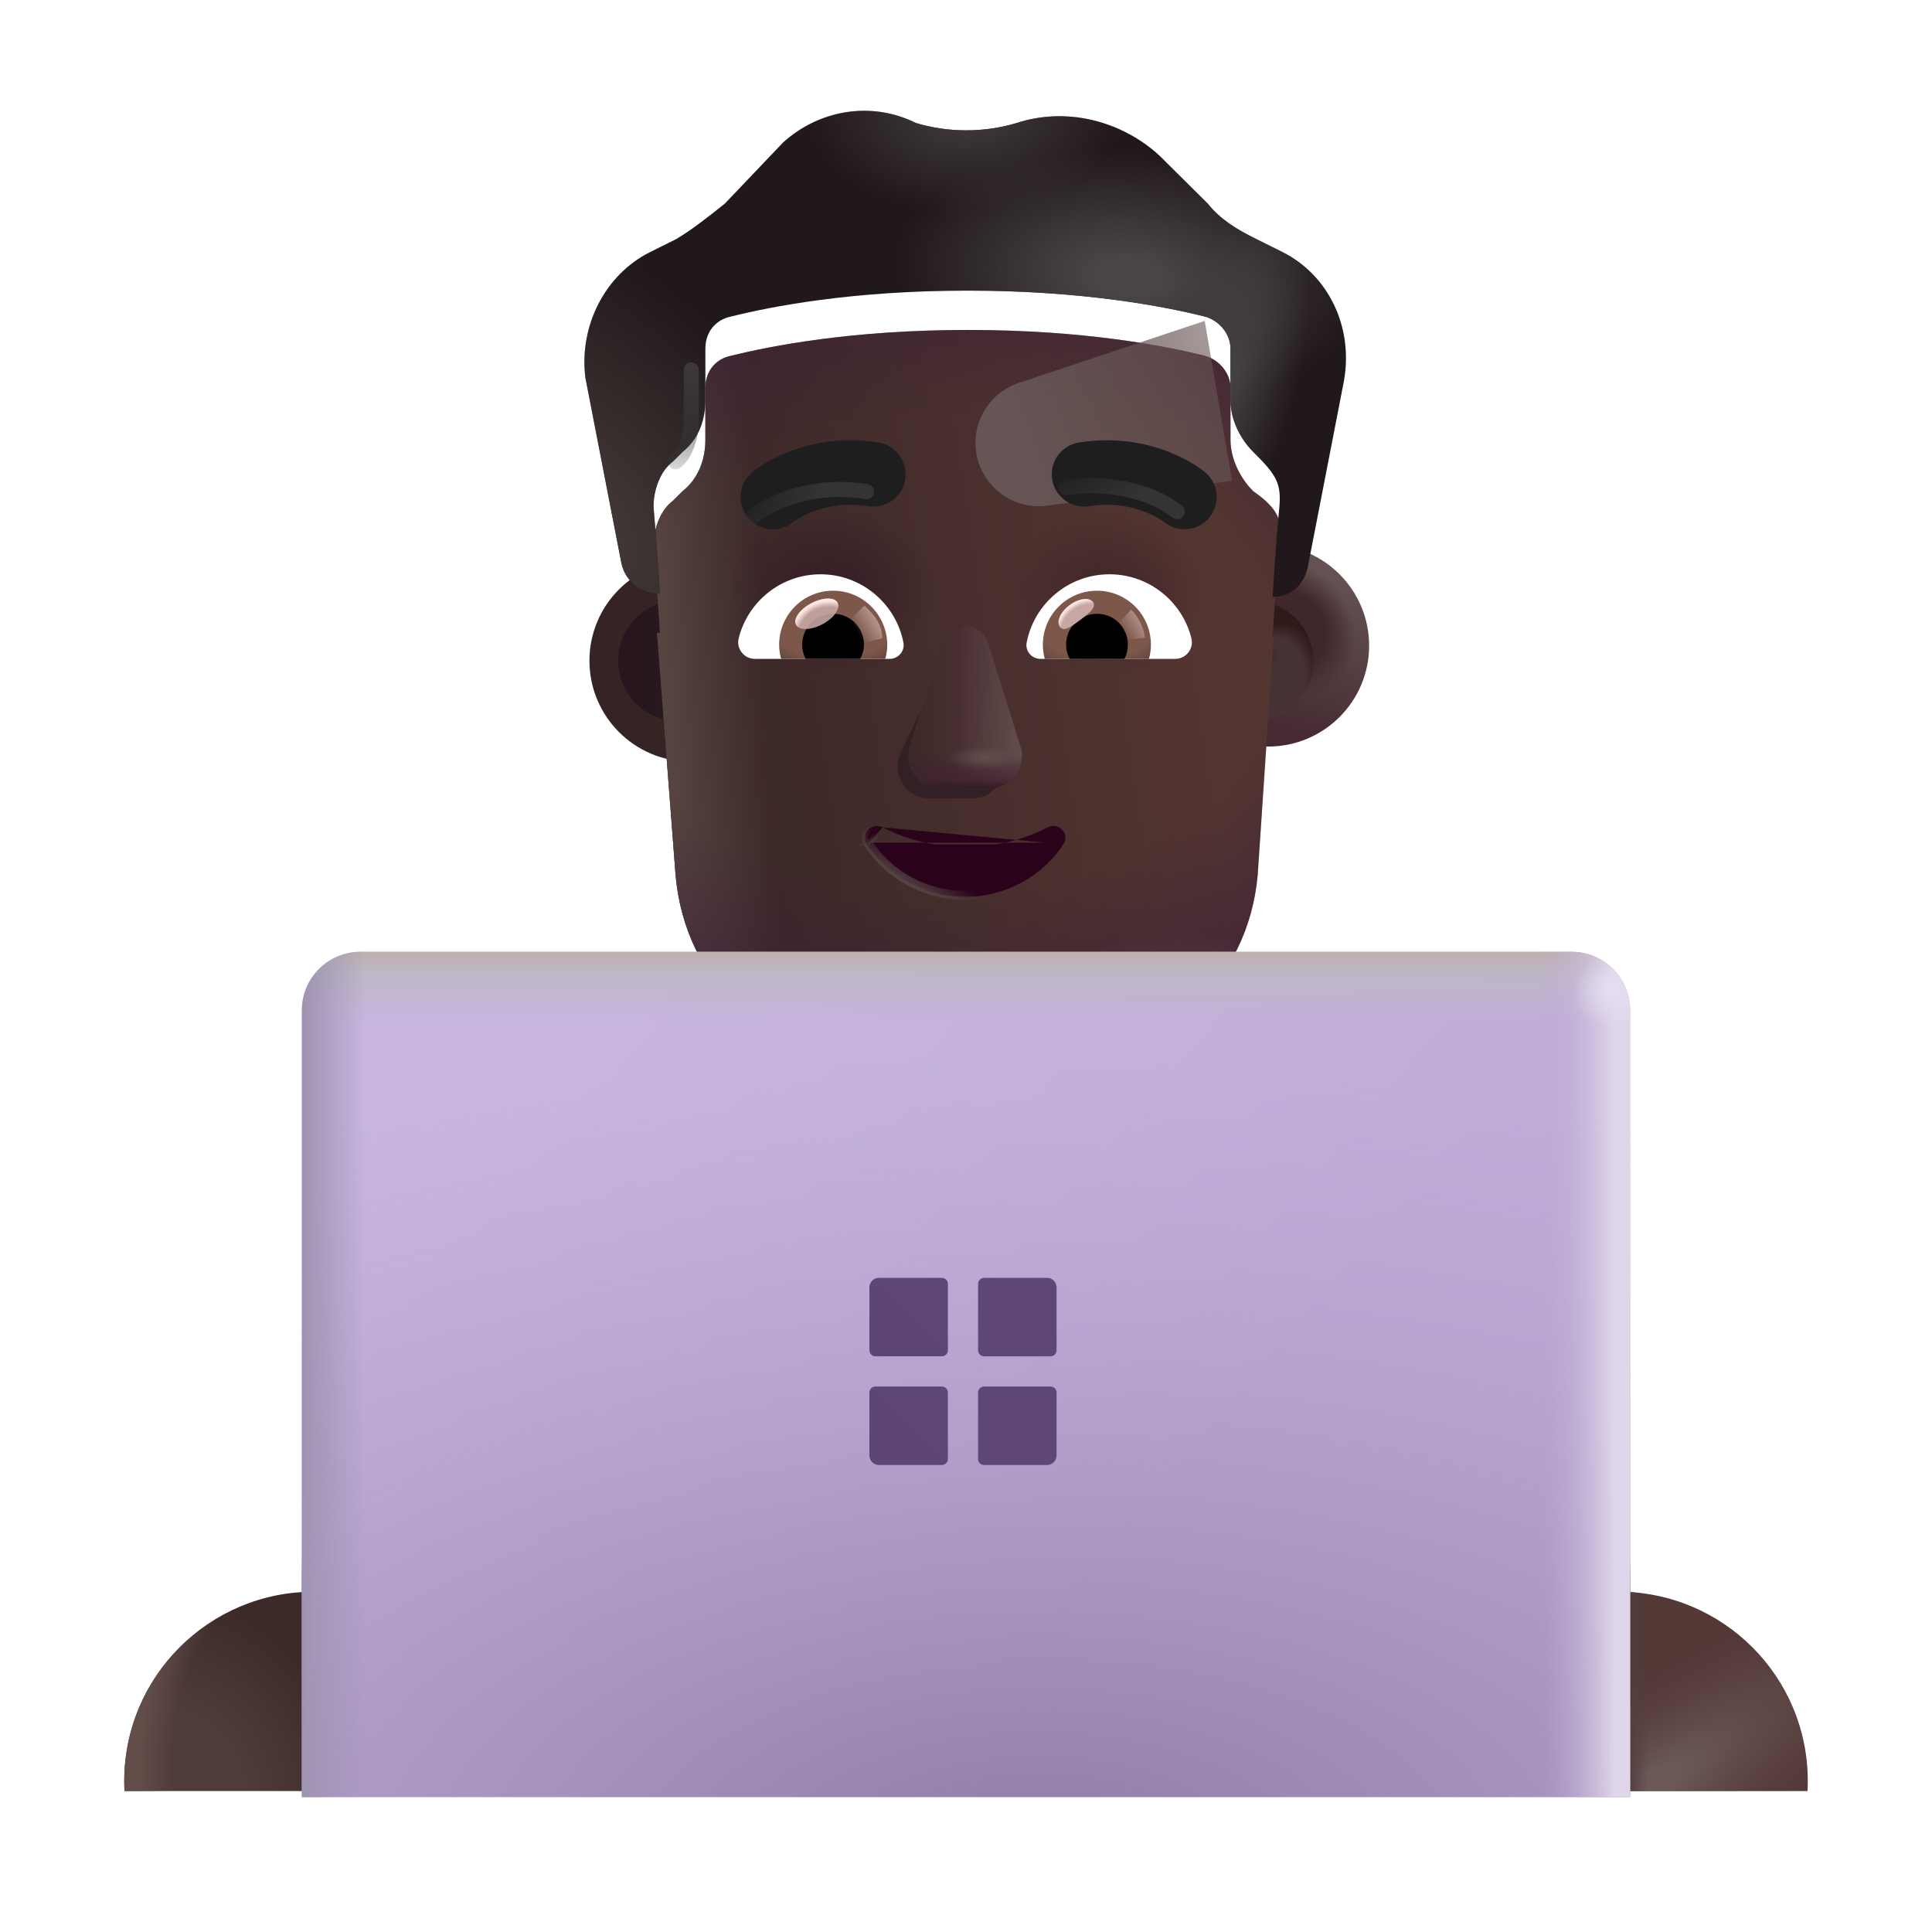 <svg width="32" height="32" viewBox="0 0 32 32" fill="none" xmlns="http://www.w3.org/2000/svg">
<path d="M8.329 29.665C8.332 29.611 8.333 29.557 8.333 29.502C8.333 27.769 6.928 26.364 5.195 26.364C3.462 26.364 2.058 27.769 2.058 29.502C2.058 29.557 2.059 29.611 2.062 29.665H8.329Z" fill="url(#paint0_radial_4002_2241)"/>
<path d="M8.329 29.665C8.332 29.611 8.333 29.557 8.333 29.502C8.333 27.769 6.928 26.364 5.195 26.364C3.462 26.364 2.058 27.769 2.058 29.502C2.058 29.557 2.059 29.611 2.062 29.665H8.329Z" fill="url(#paint1_radial_4002_2241)"/>
<path d="M29.938 29.665C29.941 29.611 29.942 29.557 29.942 29.502C29.942 27.769 28.538 26.364 26.805 26.364C25.072 26.364 23.667 27.769 23.667 29.502C23.667 29.557 23.669 29.611 23.671 29.665H29.938Z" fill="#533836"/>
<path d="M29.938 29.665C29.941 29.611 29.942 29.557 29.942 29.502C29.942 27.769 28.538 26.364 26.805 26.364C25.072 26.364 23.667 27.769 23.667 29.502C23.667 29.557 23.669 29.611 23.671 29.665H29.938Z" fill="url(#paint2_radial_4002_2241)"/>
<path d="M29.938 29.665C29.941 29.611 29.942 29.557 29.942 29.502C29.942 27.769 28.538 26.364 26.805 26.364C25.072 26.364 23.667 27.769 23.667 29.502C23.667 29.557 23.669 29.611 23.671 29.665H29.938Z" fill="url(#paint3_linear_4002_2241)"/>
<path d="M16 15.165C9.93 15.165 5 20.085 5 26.165V29.665H27V26.165C27 20.085 22.07 15.165 16 15.165Z" fill="url(#paint4_linear_4002_2241)"/>
<path d="M8.98 17.665C6.54 19.695 5 22.755 5.01 26.165L5.03 29.665L9.03 29.645L8.98 17.665Z" fill="url(#paint5_linear_4002_2241)"/>
<path d="M23 17.675V29.655H27V26.155C27 22.745 25.44 19.695 23 17.675Z" fill="url(#paint6_linear_4002_2241)"/>
<g filter="url(#filter0_i_4002_2241)">
<circle cx="11.234" cy="10.944" r="1.671" fill="url(#paint7_radial_4002_2241)"/>
</g>
<g filter="url(#filter1_f_4002_2241)">
<circle cx="11.234" cy="10.944" r="0.996" fill="url(#paint8_linear_4002_2241)"/>
</g>
<g filter="url(#filter2_i_4002_2241)">
<circle cx="20.756" cy="10.944" r="1.671" fill="url(#paint9_linear_4002_2241)"/>
<circle cx="20.756" cy="10.944" r="1.671" fill="url(#paint10_radial_4002_2241)"/>
</g>
<g filter="url(#filter3_f_4002_2241)">
<circle cx="20.757" cy="10.944" r="0.996" fill="#463133"/>
<circle cx="20.757" cy="10.944" r="0.996" fill="url(#paint11_radial_4002_2241)"/>
<circle cx="20.757" cy="10.944" r="0.996" fill="url(#paint12_radial_4002_2241)"/>
</g>
<g filter="url(#filter4_i_4002_2241)">
<path d="M10.882 10.331C10.898 10.332 10.915 10.333 10.931 10.333C10.931 10.333 10.877 9.479 10.824 8.891C10.824 8.624 10.931 8.304 11.146 8.144L11.307 7.984C11.575 7.77 11.683 7.45 11.683 7.13V6.276C11.683 6.009 11.844 5.795 12.112 5.742C12.757 5.582 14.099 5.315 16.032 5.315C17.965 5.315 19.307 5.582 19.951 5.742C20.166 5.795 20.381 6.009 20.381 6.276V7.13C20.381 7.45 20.542 7.77 20.756 7.984C21.259 8.336 21.228 8.53 21.186 8.945C21.132 9.479 21.079 10.386 21.079 10.386C21.085 10.386 21.091 10.386 21.097 10.386L20.831 14.348C20.67 16.119 19.277 17.354 17.617 17.354H14.404C12.69 17.354 11.351 16.119 11.19 14.348L10.882 10.331Z" fill="url(#paint13_linear_4002_2241)"/>
<path d="M10.882 10.331C10.898 10.332 10.915 10.333 10.931 10.333C10.931 10.333 10.877 9.479 10.824 8.891C10.824 8.624 10.931 8.304 11.146 8.144L11.307 7.984C11.575 7.77 11.683 7.45 11.683 7.13V6.276C11.683 6.009 11.844 5.795 12.112 5.742C12.757 5.582 14.099 5.315 16.032 5.315C17.965 5.315 19.307 5.582 19.951 5.742C20.166 5.795 20.381 6.009 20.381 6.276V7.13C20.381 7.45 20.542 7.77 20.756 7.984C21.259 8.336 21.228 8.53 21.186 8.945C21.132 9.479 21.079 10.386 21.079 10.386C21.085 10.386 21.091 10.386 21.097 10.386L20.831 14.348C20.67 16.119 19.277 17.354 17.617 17.354H14.404C12.69 17.354 11.351 16.119 11.19 14.348L10.882 10.331Z" fill="url(#paint14_linear_4002_2241)"/>
<path d="M10.882 10.331C10.898 10.332 10.915 10.333 10.931 10.333C10.931 10.333 10.877 9.479 10.824 8.891C10.824 8.624 10.931 8.304 11.146 8.144L11.307 7.984C11.575 7.77 11.683 7.45 11.683 7.13V6.276C11.683 6.009 11.844 5.795 12.112 5.742C12.757 5.582 14.099 5.315 16.032 5.315C17.965 5.315 19.307 5.582 19.951 5.742C20.166 5.795 20.381 6.009 20.381 6.276V7.13C20.381 7.45 20.542 7.77 20.756 7.984C21.259 8.336 21.228 8.53 21.186 8.945C21.132 9.479 21.079 10.386 21.079 10.386C21.085 10.386 21.091 10.386 21.097 10.386L20.831 14.348C20.67 16.119 19.277 17.354 17.617 17.354H14.404C12.69 17.354 11.351 16.119 11.19 14.348L10.882 10.331Z" fill="url(#paint15_radial_4002_2241)"/>
<path d="M10.882 10.331C10.898 10.332 10.915 10.333 10.931 10.333C10.931 10.333 10.877 9.479 10.824 8.891C10.824 8.624 10.931 8.304 11.146 8.144L11.307 7.984C11.575 7.77 11.683 7.45 11.683 7.13V6.276C11.683 6.009 11.844 5.795 12.112 5.742C12.757 5.582 14.099 5.315 16.032 5.315C17.965 5.315 19.307 5.582 19.951 5.742C20.166 5.795 20.381 6.009 20.381 6.276V7.13C20.381 7.45 20.542 7.77 20.756 7.984C21.259 8.336 21.228 8.53 21.186 8.945C21.132 9.479 21.079 10.386 21.079 10.386C21.085 10.386 21.091 10.386 21.097 10.386L20.831 14.348C20.67 16.119 19.277 17.354 17.617 17.354H14.404C12.69 17.354 11.351 16.119 11.19 14.348L10.882 10.331Z" fill="url(#paint16_radial_4002_2241)"/>
<path d="M10.882 10.331C10.898 10.332 10.915 10.333 10.931 10.333C10.931 10.333 10.877 9.479 10.824 8.891C10.824 8.624 10.931 8.304 11.146 8.144L11.307 7.984C11.575 7.77 11.683 7.45 11.683 7.13V6.276C11.683 6.009 11.844 5.795 12.112 5.742C12.757 5.582 14.099 5.315 16.032 5.315C17.965 5.315 19.307 5.582 19.951 5.742C20.166 5.795 20.381 6.009 20.381 6.276V7.13C20.381 7.45 20.542 7.77 20.756 7.984C21.259 8.336 21.228 8.53 21.186 8.945C21.132 9.479 21.079 10.386 21.079 10.386C21.085 10.386 21.091 10.386 21.097 10.386L20.831 14.348C20.67 16.119 19.277 17.354 17.617 17.354H14.404C12.69 17.354 11.351 16.119 11.19 14.348L10.882 10.331Z" fill="url(#paint17_radial_4002_2241)"/>
<path d="M10.882 10.331C10.898 10.332 10.915 10.333 10.931 10.333C10.931 10.333 10.877 9.479 10.824 8.891C10.824 8.624 10.931 8.304 11.146 8.144L11.307 7.984C11.575 7.77 11.683 7.45 11.683 7.13V6.276C11.683 6.009 11.844 5.795 12.112 5.742C12.757 5.582 14.099 5.315 16.032 5.315C17.965 5.315 19.307 5.582 19.951 5.742C20.166 5.795 20.381 6.009 20.381 6.276V7.13C20.381 7.45 20.542 7.77 20.756 7.984C21.259 8.336 21.228 8.53 21.186 8.945C21.132 9.479 21.079 10.386 21.079 10.386C21.085 10.386 21.091 10.386 21.097 10.386L20.831 14.348C20.67 16.119 19.277 17.354 17.617 17.354H14.404C12.69 17.354 11.351 16.119 11.19 14.348L10.882 10.331Z" fill="url(#paint18_radial_4002_2241)"/>
</g>
<g filter="url(#filter5_f_4002_2241)">
<path d="M19.954 5.315L16.874 6.342C16.349 6.516 16.051 7.069 16.192 7.603C16.326 8.114 16.82 8.445 17.344 8.375L20.407 7.965L19.954 5.315Z" fill="url(#paint19_linear_4002_2241)"/>
</g>
<g filter="url(#filter6_i_4002_2241)">
<path d="M20.81 4.46L21.24 4.674C21.991 5.048 22.421 5.902 22.26 6.809L21.669 9.852C21.616 10.166 21.409 10.378 21.097 10.386C21.091 10.386 21.085 10.386 21.078 10.386C21.078 10.386 21.132 9.478 21.186 8.945C21.23 8.511 21.154 8.379 20.756 7.984C20.542 7.77 20.381 7.45 20.381 7.13V6.275C20.381 6.008 20.166 5.795 19.951 5.742C19.307 5.581 17.965 5.314 16.032 5.314C14.099 5.314 12.757 5.581 12.112 5.742C11.844 5.795 11.683 6.008 11.683 6.275V7.13C11.683 7.45 11.575 7.77 11.307 7.984L11.146 8.144C10.931 8.304 10.824 8.624 10.824 8.891C10.877 9.478 10.931 10.333 10.931 10.333C10.915 10.333 10.898 10.332 10.882 10.331C10.582 10.31 10.338 10.103 10.287 9.799L9.696 6.756C9.589 5.902 10.018 5.048 10.77 4.674L11.2 4.46C11.468 4.3 11.736 4.087 12.005 3.873L12.971 2.859C13.562 2.325 14.421 2.165 15.173 2.538C15.71 2.699 16.3 2.699 16.837 2.538C17.642 2.272 18.555 2.485 19.199 3.072L20.005 3.873C20.22 4.14 20.488 4.3 20.81 4.46Z" fill="#21181B"/>
<path d="M20.81 4.46L21.24 4.674C21.991 5.048 22.421 5.902 22.26 6.809L21.669 9.852C21.616 10.166 21.409 10.378 21.097 10.386C21.091 10.386 21.085 10.386 21.078 10.386C21.078 10.386 21.132 9.478 21.186 8.945C21.23 8.511 21.154 8.379 20.756 7.984C20.542 7.77 20.381 7.45 20.381 7.13V6.275C20.381 6.008 20.166 5.795 19.951 5.742C19.307 5.581 17.965 5.314 16.032 5.314C14.099 5.314 12.757 5.581 12.112 5.742C11.844 5.795 11.683 6.008 11.683 6.275V7.13C11.683 7.45 11.575 7.77 11.307 7.984L11.146 8.144C10.931 8.304 10.824 8.624 10.824 8.891C10.877 9.478 10.931 10.333 10.931 10.333C10.915 10.333 10.898 10.332 10.882 10.331C10.582 10.31 10.338 10.103 10.287 9.799L9.696 6.756C9.589 5.902 10.018 5.048 10.77 4.674L11.2 4.46C11.468 4.3 11.736 4.087 12.005 3.873L12.971 2.859C13.562 2.325 14.421 2.165 15.173 2.538C15.71 2.699 16.3 2.699 16.837 2.538C17.642 2.272 18.555 2.485 19.199 3.072L20.005 3.873C20.22 4.14 20.488 4.3 20.81 4.46Z" fill="url(#paint20_radial_4002_2241)"/>
<path d="M20.81 4.46L21.24 4.674C21.991 5.048 22.421 5.902 22.26 6.809L21.669 9.852C21.616 10.166 21.409 10.378 21.097 10.386C21.091 10.386 21.085 10.386 21.078 10.386C21.078 10.386 21.132 9.478 21.186 8.945C21.23 8.511 21.154 8.379 20.756 7.984C20.542 7.77 20.381 7.45 20.381 7.13V6.275C20.381 6.008 20.166 5.795 19.951 5.742C19.307 5.581 17.965 5.314 16.032 5.314C14.099 5.314 12.757 5.581 12.112 5.742C11.844 5.795 11.683 6.008 11.683 6.275V7.13C11.683 7.45 11.575 7.77 11.307 7.984L11.146 8.144C10.931 8.304 10.824 8.624 10.824 8.891C10.877 9.478 10.931 10.333 10.931 10.333C10.915 10.333 10.898 10.332 10.882 10.331C10.582 10.31 10.338 10.103 10.287 9.799L9.696 6.756C9.589 5.902 10.018 5.048 10.77 4.674L11.2 4.46C11.468 4.3 11.736 4.087 12.005 3.873L12.971 2.859C13.562 2.325 14.421 2.165 15.173 2.538C15.71 2.699 16.3 2.699 16.837 2.538C17.642 2.272 18.555 2.485 19.199 3.072L20.005 3.873C20.22 4.14 20.488 4.3 20.81 4.46Z" fill="url(#paint21_radial_4002_2241)"/>
<path d="M20.81 4.46L21.24 4.674C21.991 5.048 22.421 5.902 22.26 6.809L21.669 9.852C21.616 10.166 21.409 10.378 21.097 10.386C21.091 10.386 21.085 10.386 21.078 10.386C21.078 10.386 21.132 9.478 21.186 8.945C21.23 8.511 21.154 8.379 20.756 7.984C20.542 7.77 20.381 7.45 20.381 7.13V6.275C20.381 6.008 20.166 5.795 19.951 5.742C19.307 5.581 17.965 5.314 16.032 5.314C14.099 5.314 12.757 5.581 12.112 5.742C11.844 5.795 11.683 6.008 11.683 6.275V7.13C11.683 7.45 11.575 7.77 11.307 7.984L11.146 8.144C10.931 8.304 10.824 8.624 10.824 8.891C10.877 9.478 10.931 10.333 10.931 10.333C10.915 10.333 10.898 10.332 10.882 10.331C10.582 10.31 10.338 10.103 10.287 9.799L9.696 6.756C9.589 5.902 10.018 5.048 10.77 4.674L11.2 4.46C11.468 4.3 11.736 4.087 12.005 3.873L12.971 2.859C13.562 2.325 14.421 2.165 15.173 2.538C15.71 2.699 16.3 2.699 16.837 2.538C17.642 2.272 18.555 2.485 19.199 3.072L20.005 3.873C20.22 4.14 20.488 4.3 20.81 4.46Z" fill="url(#paint22_radial_4002_2241)"/>
<path d="M20.81 4.46L21.24 4.674C21.991 5.048 22.421 5.902 22.26 6.809L21.669 9.852C21.616 10.166 21.409 10.378 21.097 10.386C21.091 10.386 21.085 10.386 21.078 10.386C21.078 10.386 21.132 9.478 21.186 8.945C21.23 8.511 21.154 8.379 20.756 7.984C20.542 7.77 20.381 7.45 20.381 7.13V6.275C20.381 6.008 20.166 5.795 19.951 5.742C19.307 5.581 17.965 5.314 16.032 5.314C14.099 5.314 12.757 5.581 12.112 5.742C11.844 5.795 11.683 6.008 11.683 6.275V7.13C11.683 7.45 11.575 7.77 11.307 7.984L11.146 8.144C10.931 8.304 10.824 8.624 10.824 8.891C10.877 9.478 10.931 10.333 10.931 10.333C10.915 10.333 10.898 10.332 10.882 10.331C10.582 10.31 10.338 10.103 10.287 9.799L9.696 6.756C9.589 5.902 10.018 5.048 10.77 4.674L11.2 4.46C11.468 4.3 11.736 4.087 12.005 3.873L12.971 2.859C13.562 2.325 14.421 2.165 15.173 2.538C15.71 2.699 16.3 2.699 16.837 2.538C17.642 2.272 18.555 2.485 19.199 3.072L20.005 3.873C20.22 4.14 20.488 4.3 20.81 4.46Z" fill="url(#paint23_radial_4002_2241)"/>
</g>
<g filter="url(#filter7_f_4002_2241)">
<path d="M15.711 10.822L14.89 12.523C14.788 12.873 15.032 13.223 15.379 13.223H16.116C16.462 13.223 16.707 12.868 16.605 12.523L16.106 10.822C15.999 10.445 15.823 10.445 15.711 10.822Z" fill="#332024"/>
</g>
<g filter="url(#filter8_f_4002_2241)">
<path d="M15.604 10.659L15.072 12.36C14.964 12.71 15.224 13.06 15.593 13.06H16.38C16.749 13.06 17.01 12.704 16.901 12.36L16.369 10.659C16.255 10.282 15.723 10.282 15.604 10.659Z" fill="#4B3034"/>
<path d="M15.604 10.659L15.072 12.36C14.964 12.71 15.224 13.06 15.593 13.06H16.38C16.749 13.06 17.01 12.704 16.901 12.36L16.369 10.659C16.255 10.282 15.723 10.282 15.604 10.659Z" fill="url(#paint24_linear_4002_2241)"/>
<path d="M15.604 10.659L15.072 12.36C14.964 12.71 15.224 13.06 15.593 13.06H16.38C16.749 13.06 17.01 12.704 16.901 12.36L16.369 10.659C16.255 10.282 15.723 10.282 15.604 10.659Z" fill="url(#paint25_linear_4002_2241)"/>
<path d="M15.604 10.659L15.072 12.36C14.964 12.71 15.224 13.06 15.593 13.06H16.38C16.749 13.06 17.01 12.704 16.901 12.36L16.369 10.659C16.255 10.282 15.723 10.282 15.604 10.659Z" fill="url(#paint26_linear_4002_2241)"/>
<path d="M15.604 10.659L15.072 12.36C14.964 12.71 15.224 13.06 15.593 13.06H16.38C16.749 13.06 17.01 12.704 16.901 12.36L16.369 10.659C16.255 10.282 15.723 10.282 15.604 10.659Z" fill="url(#paint27_radial_4002_2241)"/>
</g>
<path d="M15.604 10.659L15.072 12.36C14.964 12.71 15.224 13.06 15.593 13.06H16.38C16.749 13.06 17.01 12.704 16.901 12.36L16.369 10.659C16.255 10.282 15.723 10.282 15.604 10.659Z" fill="url(#paint28_linear_4002_2241)"/>
<path d="M14.623 13.704L14.623 13.704C15.017 13.91 15.486 14.027 15.987 14.027C16.492 14.027 16.956 13.91 17.35 13.704L17.35 13.704L17.35 13.704C17.441 13.658 17.535 13.685 17.592 13.744C17.649 13.803 17.67 13.899 17.613 13.985M14.623 13.704L17.571 13.958M14.623 13.704L14.623 13.704C14.532 13.658 14.438 13.687 14.381 13.746C14.325 13.806 14.302 13.901 14.361 13.986M14.623 13.704L14.402 13.958M17.613 13.985C17.613 13.985 17.613 13.985 17.613 13.986L17.571 13.958M17.613 13.985C17.613 13.985 17.613 13.985 17.613 13.985L17.571 13.958M17.613 13.985C17.269 14.507 16.669 14.854 15.987 14.854C15.304 14.854 14.705 14.507 14.361 13.986M17.571 13.958C17.236 14.466 16.652 14.804 15.987 14.804C15.321 14.804 14.737 14.466 14.402 13.958M14.361 13.986C14.361 13.986 14.361 13.986 14.361 13.986L14.402 13.958M14.361 13.986C14.361 13.986 14.361 13.985 14.36 13.985L14.402 13.958" fill="#2A0219" stroke="url(#paint29_linear_4002_2241)" stroke-width="0.1"/>
<g filter="url(#filter9_i_4002_2241)">
<path d="M19.71 8.222L19.709 8.221L19.707 8.219L19.702 8.215L19.69 8.206C19.681 8.199 19.669 8.189 19.654 8.179C19.625 8.157 19.585 8.13 19.535 8.098C19.436 8.036 19.294 7.958 19.115 7.887C18.756 7.745 18.243 7.631 17.621 7.729C17.329 7.775 17.131 8.049 17.177 8.34C17.223 8.631 17.496 8.83 17.788 8.784C18.186 8.721 18.505 8.795 18.722 8.881C18.832 8.924 18.915 8.971 18.968 9.004C18.994 9.02 19.013 9.033 19.023 9.041C19.027 9.044 19.03 9.046 19.031 9.046C19.257 9.231 19.591 9.199 19.779 8.974C19.967 8.748 19.936 8.411 19.71 8.222Z" fill="#1E1E1E"/>
</g>
<g filter="url(#filter10_i_4002_2241)">
<path d="M12.21 8.222L12.21 8.221L12.211 8.221L12.213 8.219L12.217 8.215L12.229 8.206C12.239 8.199 12.251 8.189 12.265 8.179C12.295 8.157 12.335 8.13 12.384 8.098C12.484 8.036 12.626 7.958 12.805 7.887C13.164 7.745 13.677 7.631 14.299 7.729C14.59 7.775 14.789 8.049 14.743 8.34C14.697 8.631 14.424 8.83 14.132 8.784C13.734 8.721 13.415 8.795 13.197 8.881C13.088 8.924 13.005 8.971 12.952 9.004C12.925 9.02 12.907 9.033 12.897 9.041C12.893 9.044 12.89 9.046 12.889 9.046C12.662 9.231 12.329 9.199 12.141 8.974C11.952 8.748 11.983 8.411 12.21 8.222Z" fill="#1E1E1E"/>
</g>
<path d="M18.377 9.512C19.03 9.512 19.582 9.963 19.733 10.572C19.777 10.746 19.643 10.913 19.465 10.913H17.232C17.09 10.913 16.976 10.783 17.005 10.641C17.13 9.999 17.695 9.512 18.377 9.512Z" fill="white"/>
<path d="M18.17 9.784C18.665 9.784 19.063 10.186 19.063 10.677C19.063 10.759 19.051 10.84 19.03 10.913H17.305C17.285 10.836 17.273 10.759 17.273 10.677C17.273 10.186 17.674 9.784 18.17 9.784Z" fill="url(#paint30_radial_4002_2241)"/>
<path d="M17.658 10.677C17.658 10.393 17.886 10.166 18.17 10.166C18.454 10.166 18.681 10.393 18.681 10.677C18.681 10.763 18.661 10.844 18.624 10.913H17.719C17.678 10.844 17.658 10.763 17.658 10.677Z" fill="black"/>
<g filter="url(#filter11_f_4002_2241)">
<path d="M18.104 9.973C18.168 10.058 18.035 10.162 17.883 10.275C17.732 10.388 17.62 10.468 17.556 10.383C17.493 10.297 17.564 10.137 17.715 10.024C17.866 9.911 18.04 9.888 18.104 9.973Z" fill="#C7A7A3"/>
<path d="M18.104 9.973C18.168 10.058 18.035 10.162 17.883 10.275C17.732 10.388 17.62 10.468 17.556 10.383C17.493 10.297 17.564 10.137 17.715 10.024C17.866 9.911 18.04 9.888 18.104 9.973Z" fill="url(#paint31_radial_4002_2241)"/>
</g>
<g filter="url(#filter12_f_4002_2241)">
<path d="M18.965 10.56C18.932 10.329 18.797 10.155 18.734 10.097L18.474 10.382L18.591 10.611L18.965 10.56Z" fill="url(#paint32_linear_4002_2241)"/>
</g>
<path d="M13.591 9.512C12.938 9.512 12.386 9.963 12.235 10.572C12.191 10.746 12.325 10.913 12.503 10.913H14.736C14.878 10.913 14.992 10.783 14.963 10.641C14.838 9.999 14.269 9.512 13.591 9.512Z" fill="white"/>
<path d="M13.799 9.784C13.303 9.784 12.905 10.186 12.905 10.677C12.905 10.759 12.918 10.84 12.938 10.913H14.663C14.684 10.836 14.696 10.759 14.696 10.677C14.692 10.186 14.294 9.784 13.799 9.784Z" fill="url(#paint33_radial_4002_2241)"/>
<path d="M14.31 10.677C14.31 10.393 14.083 10.166 13.798 10.166C13.514 10.166 13.287 10.393 13.287 10.677C13.287 10.763 13.307 10.844 13.344 10.913H14.249C14.286 10.844 14.31 10.763 14.31 10.677Z" fill="black"/>
<g filter="url(#filter13_f_4002_2241)">
<path d="M14.614 10.572C14.614 10.284 14.38 10.091 14.316 10.033L14.028 10.312L14.205 10.674L14.614 10.572Z" fill="url(#paint34_linear_4002_2241)"/>
</g>
<g filter="url(#filter14_f_4002_2241)">
<ellipse cx="13.529" cy="10.166" rx="0.39" ry="0.197" transform="rotate(-27.914 13.529 10.166)" fill="#C7A7A3" fill-opacity="0.9"/>
<ellipse cx="13.529" cy="10.166" rx="0.39" ry="0.197" transform="rotate(-27.914 13.529 10.166)" fill="url(#paint35_radial_4002_2241)"/>
</g>
<g filter="url(#filter15_f_4002_2241)">
<path d="M17.649 8.077C18.079 8.002 18.919 8.023 19.5 8.475" stroke="url(#paint36_linear_4002_2241)" stroke-width="0.25" stroke-linecap="round"/>
</g>
<g filter="url(#filter16_f_4002_2241)">
<path d="M12.424 8.596C12.752 8.307 13.467 8.002 14.353 8.143" stroke="url(#paint37_linear_4002_2241)" stroke-width="0.25" stroke-linecap="round"/>
</g>
<g filter="url(#filter17_f_4002_2241)">
<path d="M11.45 6.128V7.027C11.442 7.175 11.379 7.508 11.191 7.649" stroke="url(#paint38_linear_4002_2241)" stroke-width="0.25" stroke-linecap="round"/>
</g>
<g filter="url(#filter18_i_4002_2241)">
<path d="M26.03 15.665H5.97C5.44 15.665 5 16.095 5 16.635V29.665H27V16.635C27 16.095 26.56 15.665 26.03 15.665Z" fill="url(#paint39_linear_4002_2241)"/>
<path d="M26.03 15.665H5.97C5.44 15.665 5 16.095 5 16.635V29.665H27V16.635C27 16.095 26.56 15.665 26.03 15.665Z" fill="url(#paint40_radial_4002_2241)"/>
<path d="M26.03 15.665H5.97C5.44 15.665 5 16.095 5 16.635V29.665H27V16.635C27 16.095 26.56 15.665 26.03 15.665Z" fill="url(#paint41_linear_4002_2241)"/>
<path d="M26.03 15.665H5.97C5.44 15.665 5 16.095 5 16.635V29.665H27V16.635C27 16.095 26.56 15.665 26.03 15.665Z" fill="url(#paint42_linear_4002_2241)"/>
<path d="M26.03 15.665H5.97C5.44 15.665 5 16.095 5 16.635V29.665H27V16.635C27 16.095 26.56 15.665 26.03 15.665Z" fill="url(#paint43_linear_4002_2241)"/>
<path d="M26.03 15.665H5.97C5.44 15.665 5 16.095 5 16.635V29.665H27V16.635C27 16.095 26.56 15.665 26.03 15.665Z" fill="url(#paint44_radial_4002_2241)"/>
</g>
<g filter="url(#filter19_dii_4002_2241)">
<path d="M16.25 22.315C16.25 22.37 16.295 22.415 16.35 22.415H17.45C17.505 22.415 17.55 22.37 17.55 22.315V21.275C17.55 21.185 17.48 21.115 17.39 21.115H16.35C16.295 21.115 16.25 21.16 16.25 21.215V22.315Z" fill="#5E4678"/>
</g>
<g filter="url(#filter20_dii_4002_2241)">
<path d="M16.35 22.915C16.295 22.915 16.25 22.96 16.25 23.015V24.115C16.25 24.17 16.295 24.215 16.35 24.215H17.39C17.48 24.215 17.55 24.145 17.55 24.055V23.015C17.55 22.96 17.505 22.915 17.45 22.915H16.35Z" fill="#5E4678"/>
</g>
<g filter="url(#filter21_dii_4002_2241)">
<path d="M15.65 22.415C15.705 22.415 15.75 22.37 15.75 22.315V21.215C15.75 21.16 15.705 21.115 15.65 21.115H14.61C14.52 21.115 14.45 21.185 14.45 21.275V22.315C14.45 22.37 14.495 22.415 14.55 22.415H15.65Z" fill="url(#paint45_linear_4002_2241)"/>
</g>
<g filter="url(#filter22_dii_4002_2241)">
<path d="M15.75 23.015C15.75 22.96 15.705 22.915 15.65 22.915H14.55C14.495 22.915 14.45 22.96 14.45 23.015V24.055C14.45 24.145 14.52 24.215 14.61 24.215H15.65C15.705 24.215 15.75 24.17 15.75 24.115V23.015Z" fill="url(#paint46_linear_4002_2241)"/>
</g>
<defs>
<filter id="filter0_i_4002_2241" x="9.563" y="9.273" width="3.542" height="3.342" filterUnits="userSpaceOnUse" color-interpolation-filters="sRGB">
<feFlood flood-opacity="0" result="BackgroundImageFix"/>
<feBlend mode="normal" in="SourceGraphic" in2="BackgroundImageFix" result="shape"/>
<feColorMatrix in="SourceAlpha" type="matrix" values="0 0 0 0 0 0 0 0 0 0 0 0 0 0 0 0 0 0 127 0" result="hardAlpha"/>
<feOffset dx="0.2"/>
<feGaussianBlur stdDeviation="0.15"/>
<feComposite in2="hardAlpha" operator="arithmetic" k2="-1" k3="1"/>
<feColorMatrix type="matrix" values="0 0 0 0 0.341 0 0 0 0 0.271 0 0 0 0 0.255 0 0 0 1 0"/>
<feBlend mode="normal" in2="shape" result="effect1_innerShadow_4002_2241"/>
</filter>
<filter id="filter1_f_4002_2241" x="9.738" y="9.448" width="2.992" height="2.992" filterUnits="userSpaceOnUse" color-interpolation-filters="sRGB">
<feFlood flood-opacity="0" result="BackgroundImageFix"/>
<feBlend mode="normal" in="SourceGraphic" in2="BackgroundImageFix" result="shape"/>
<feGaussianBlur stdDeviation="0.25" result="effect1_foregroundBlur_4002_2241"/>
</filter>
<filter id="filter2_i_4002_2241" x="19.085" y="9.023" width="3.592" height="3.592" filterUnits="userSpaceOnUse" color-interpolation-filters="sRGB">
<feFlood flood-opacity="0" result="BackgroundImageFix"/>
<feBlend mode="normal" in="SourceGraphic" in2="BackgroundImageFix" result="shape"/>
<feColorMatrix in="SourceAlpha" type="matrix" values="0 0 0 0 0 0 0 0 0 0 0 0 0 0 0 0 0 0 127 0" result="hardAlpha"/>
<feOffset dx="0.25" dy="-0.25"/>
<feGaussianBlur stdDeviation="0.25"/>
<feComposite in2="hardAlpha" operator="arithmetic" k2="-1" k3="1"/>
<feColorMatrix type="matrix" values="0 0 0 0 0.243 0 0 0 0 0.141 0 0 0 0 0.224 0 0 0 1 0"/>
<feBlend mode="normal" in2="shape" result="effect1_innerShadow_4002_2241"/>
</filter>
<filter id="filter3_f_4002_2241" x="19.261" y="9.448" width="2.992" height="2.992" filterUnits="userSpaceOnUse" color-interpolation-filters="sRGB">
<feFlood flood-opacity="0" result="BackgroundImageFix"/>
<feBlend mode="normal" in="SourceGraphic" in2="BackgroundImageFix" result="shape"/>
<feGaussianBlur stdDeviation="0.25" result="effect1_foregroundBlur_4002_2241"/>
</filter>
<filter id="filter4_i_4002_2241" x="10.824" y="5.315" width="10.383" height="12.189" filterUnits="userSpaceOnUse" color-interpolation-filters="sRGB">
<feFlood flood-opacity="0" result="BackgroundImageFix"/>
<feBlend mode="normal" in="SourceGraphic" in2="BackgroundImageFix" result="shape"/>
<feColorMatrix in="SourceAlpha" type="matrix" values="0 0 0 0 0 0 0 0 0 0 0 0 0 0 0 0 0 0 127 0" result="hardAlpha"/>
<feOffset dy="0.15"/>
<feGaussianBlur stdDeviation="0.125"/>
<feComposite in2="hardAlpha" operator="arithmetic" k2="-1" k3="1"/>
<feColorMatrix type="matrix" values="0 0 0 0 0.11 0 0 0 0 0.051 0 0 0 0 0.051 0 0 0 1 0"/>
<feBlend mode="normal" in2="shape" result="effect1_innerShadow_4002_2241"/>
</filter>
<filter id="filter5_f_4002_2241" x="15.157" y="4.315" width="6.25" height="5.07" filterUnits="userSpaceOnUse" color-interpolation-filters="sRGB">
<feFlood flood-opacity="0" result="BackgroundImageFix"/>
<feBlend mode="normal" in="SourceGraphic" in2="BackgroundImageFix" result="shape"/>
<feGaussianBlur stdDeviation="0.5" result="effect1_foregroundBlur_4002_2241"/>
</filter>
<filter id="filter6_i_4002_2241" x="9.68" y="1.835" width="12.614" height="8.551" filterUnits="userSpaceOnUse" color-interpolation-filters="sRGB">
<feFlood flood-opacity="0" result="BackgroundImageFix"/>
<feBlend mode="normal" in="SourceGraphic" in2="BackgroundImageFix" result="shape"/>
<feColorMatrix in="SourceAlpha" type="matrix" values="0 0 0 0 0 0 0 0 0 0 0 0 0 0 0 0 0 0 127 0" result="hardAlpha"/>
<feOffset dy="-0.5"/>
<feGaussianBlur stdDeviation="0.375"/>
<feComposite in2="hardAlpha" operator="arithmetic" k2="-1" k3="1"/>
<feColorMatrix type="matrix" values="0 0 0 0 0.039 0 0 0 0 0.008 0 0 0 0 0.02 0 0 0 1 0"/>
<feBlend mode="normal" in2="shape" result="effect1_innerShadow_4002_2241"/>
</filter>
<filter id="filter7_f_4002_2241" x="14.117" y="9.789" width="3.262" height="4.184" filterUnits="userSpaceOnUse" color-interpolation-filters="sRGB">
<feFlood flood-opacity="0" result="BackgroundImageFix"/>
<feBlend mode="normal" in="SourceGraphic" in2="BackgroundImageFix" result="shape"/>
<feGaussianBlur stdDeviation="0.375" result="effect1_foregroundBlur_4002_2241"/>
</filter>
<filter id="filter8_f_4002_2241" x="14.797" y="10.126" width="2.379" height="3.184" filterUnits="userSpaceOnUse" color-interpolation-filters="sRGB">
<feFlood flood-opacity="0" result="BackgroundImageFix"/>
<feBlend mode="normal" in="SourceGraphic" in2="BackgroundImageFix" result="shape"/>
<feGaussianBlur stdDeviation="0.125" result="effect1_foregroundBlur_4002_2241"/>
</filter>
<filter id="filter9_i_4002_2241" x="17.17" y="7.292" width="2.982" height="1.874" filterUnits="userSpaceOnUse" color-interpolation-filters="sRGB">
<feFlood flood-opacity="0" result="BackgroundImageFix"/>
<feBlend mode="normal" in="SourceGraphic" in2="BackgroundImageFix" result="shape"/>
<feColorMatrix in="SourceAlpha" type="matrix" values="0 0 0 0 0 0 0 0 0 0 0 0 0 0 0 0 0 0 127 0" result="hardAlpha"/>
<feOffset dx="0.25" dy="-0.4"/>
<feGaussianBlur stdDeviation="0.3"/>
<feComposite in2="hardAlpha" operator="arithmetic" k2="-1" k3="1"/>
<feColorMatrix type="matrix" values="0 0 0 0 0.043 0 0 0 0 0.02 0 0 0 0 0.027 0 0 0 1 0"/>
<feBlend mode="normal" in2="shape" result="effect1_innerShadow_4002_2241"/>
</filter>
<filter id="filter10_i_4002_2241" x="12.017" y="7.292" width="2.982" height="1.874" filterUnits="userSpaceOnUse" color-interpolation-filters="sRGB">
<feFlood flood-opacity="0" result="BackgroundImageFix"/>
<feBlend mode="normal" in="SourceGraphic" in2="BackgroundImageFix" result="shape"/>
<feColorMatrix in="SourceAlpha" type="matrix" values="0 0 0 0 0 0 0 0 0 0 0 0 0 0 0 0 0 0 127 0" result="hardAlpha"/>
<feOffset dx="0.25" dy="-0.4"/>
<feGaussianBlur stdDeviation="0.3"/>
<feComposite in2="hardAlpha" operator="arithmetic" k2="-1" k3="1"/>
<feColorMatrix type="matrix" values="0 0 0 0 0.043 0 0 0 0 0.02 0 0 0 0 0.027 0 0 0 1 0"/>
<feBlend mode="normal" in2="shape" result="effect1_innerShadow_4002_2241"/>
</filter>
<filter id="filter11_f_4002_2241" x="17.433" y="9.822" width="0.787" height="0.697" filterUnits="userSpaceOnUse" color-interpolation-filters="sRGB">
<feFlood flood-opacity="0" result="BackgroundImageFix"/>
<feBlend mode="normal" in="SourceGraphic" in2="BackgroundImageFix" result="shape"/>
<feGaussianBlur stdDeviation="0.05" result="effect1_foregroundBlur_4002_2241"/>
</filter>
<filter id="filter12_f_4002_2241" x="18.274" y="9.897" width="0.892" height="0.914" filterUnits="userSpaceOnUse" color-interpolation-filters="sRGB">
<feFlood flood-opacity="0" result="BackgroundImageFix"/>
<feBlend mode="normal" in="SourceGraphic" in2="BackgroundImageFix" result="shape"/>
<feGaussianBlur stdDeviation="0.1" result="effect1_foregroundBlur_4002_2241"/>
</filter>
<filter id="filter13_f_4002_2241" x="13.828" y="9.833" width="0.987" height="1.041" filterUnits="userSpaceOnUse" color-interpolation-filters="sRGB">
<feFlood flood-opacity="0" result="BackgroundImageFix"/>
<feBlend mode="normal" in="SourceGraphic" in2="BackgroundImageFix" result="shape"/>
<feGaussianBlur stdDeviation="0.1" result="effect1_foregroundBlur_4002_2241"/>
</filter>
<filter id="filter14_f_4002_2241" x="13.072" y="9.813" width="0.914" height="0.705" filterUnits="userSpaceOnUse" color-interpolation-filters="sRGB">
<feFlood flood-opacity="0" result="BackgroundImageFix"/>
<feBlend mode="normal" in="SourceGraphic" in2="BackgroundImageFix" result="shape"/>
<feGaussianBlur stdDeviation="0.05" result="effect1_foregroundBlur_4002_2241"/>
</filter>
<filter id="filter15_f_4002_2241" x="17.224" y="7.619" width="2.701" height="1.282" filterUnits="userSpaceOnUse" color-interpolation-filters="sRGB">
<feFlood flood-opacity="0" result="BackgroundImageFix"/>
<feBlend mode="normal" in="SourceGraphic" in2="BackgroundImageFix" result="shape"/>
<feGaussianBlur stdDeviation="0.15" result="effect1_foregroundBlur_4002_2241"/>
</filter>
<filter id="filter16_f_4002_2241" x="11.999" y="7.683" width="2.779" height="1.339" filterUnits="userSpaceOnUse" color-interpolation-filters="sRGB">
<feFlood flood-opacity="0" result="BackgroundImageFix"/>
<feBlend mode="normal" in="SourceGraphic" in2="BackgroundImageFix" result="shape"/>
<feGaussianBlur stdDeviation="0.15" result="effect1_foregroundBlur_4002_2241"/>
</filter>
<filter id="filter17_f_4002_2241" x="10.816" y="5.753" width="1.008" height="2.271" filterUnits="userSpaceOnUse" color-interpolation-filters="sRGB">
<feFlood flood-opacity="0" result="BackgroundImageFix"/>
<feBlend mode="normal" in="SourceGraphic" in2="BackgroundImageFix" result="shape"/>
<feGaussianBlur stdDeviation="0.125" result="effect1_foregroundBlur_4002_2241"/>
</filter>
<filter id="filter18_i_4002_2241" x="5" y="15.665" width="22" height="14.1" filterUnits="userSpaceOnUse" color-interpolation-filters="sRGB">
<feFlood flood-opacity="0" result="BackgroundImageFix"/>
<feBlend mode="normal" in="SourceGraphic" in2="BackgroundImageFix" result="shape"/>
<feColorMatrix in="SourceAlpha" type="matrix" values="0 0 0 0 0 0 0 0 0 0 0 0 0 0 0 0 0 0 127 0" result="hardAlpha"/>
<feOffset dy="0.1"/>
<feGaussianBlur stdDeviation="0.25"/>
<feComposite in2="hardAlpha" operator="arithmetic" k2="-1" k3="1"/>
<feColorMatrix type="matrix" values="0 0 0 0 0.678 0 0 0 0 0.671 0 0 0 0 0.682 0 0 0 1 0"/>
<feBlend mode="normal" in2="shape" result="effect1_innerShadow_4002_2241"/>
</filter>
<filter id="filter19_dii_4002_2241" x="16.1" y="21.015" width="1.55" height="1.55" filterUnits="userSpaceOnUse" color-interpolation-filters="sRGB">
<feFlood flood-opacity="0" result="BackgroundImageFix"/>
<feColorMatrix in="SourceAlpha" type="matrix" values="0 0 0 0 0 0 0 0 0 0 0 0 0 0 0 0 0 0 127 0" result="hardAlpha"/>
<feOffset dx="-0.05" dy="0.05"/>
<feGaussianBlur stdDeviation="0.05"/>
<feComposite in2="hardAlpha" operator="out"/>
<feColorMatrix type="matrix" values="0 0 0 0 0.612 0 0 0 0 0.506 0 0 0 0 0.725 0 0 0 1 0"/>
<feBlend mode="normal" in2="BackgroundImageFix" result="effect1_dropShadow_4002_2241"/>
<feBlend mode="normal" in="SourceGraphic" in2="effect1_dropShadow_4002_2241" result="shape"/>
<feColorMatrix in="SourceAlpha" type="matrix" values="0 0 0 0 0 0 0 0 0 0 0 0 0 0 0 0 0 0 127 0" result="hardAlpha"/>
<feOffset dx="-0.1" dy="0.1"/>
<feGaussianBlur stdDeviation="0.05"/>
<feComposite in2="hardAlpha" operator="arithmetic" k2="-1" k3="1"/>
<feColorMatrix type="matrix" values="0 0 0 0 0.42 0 0 0 0 0.357 0 0 0 0 0.494 0 0 0 1 0"/>
<feBlend mode="normal" in2="shape" result="effect2_innerShadow_4002_2241"/>
<feColorMatrix in="SourceAlpha" type="matrix" values="0 0 0 0 0 0 0 0 0 0 0 0 0 0 0 0 0 0 127 0" result="hardAlpha"/>
<feOffset dx="0.1" dy="-0.1"/>
<feGaussianBlur stdDeviation="0.1"/>
<feComposite in2="hardAlpha" operator="arithmetic" k2="-1" k3="1"/>
<feColorMatrix type="matrix" values="0 0 0 0 0.314 0 0 0 0 0.239 0 0 0 0 0.404 0 0 0 1 0"/>
<feBlend mode="normal" in2="effect2_innerShadow_4002_2241" result="effect3_innerShadow_4002_2241"/>
</filter>
<filter id="filter20_dii_4002_2241" x="16.1" y="22.815" width="1.55" height="1.55" filterUnits="userSpaceOnUse" color-interpolation-filters="sRGB">
<feFlood flood-opacity="0" result="BackgroundImageFix"/>
<feColorMatrix in="SourceAlpha" type="matrix" values="0 0 0 0 0 0 0 0 0 0 0 0 0 0 0 0 0 0 127 0" result="hardAlpha"/>
<feOffset dx="-0.05" dy="0.05"/>
<feGaussianBlur stdDeviation="0.05"/>
<feComposite in2="hardAlpha" operator="out"/>
<feColorMatrix type="matrix" values="0 0 0 0 0.612 0 0 0 0 0.506 0 0 0 0 0.725 0 0 0 1 0"/>
<feBlend mode="normal" in2="BackgroundImageFix" result="effect1_dropShadow_4002_2241"/>
<feBlend mode="normal" in="SourceGraphic" in2="effect1_dropShadow_4002_2241" result="shape"/>
<feColorMatrix in="SourceAlpha" type="matrix" values="0 0 0 0 0 0 0 0 0 0 0 0 0 0 0 0 0 0 127 0" result="hardAlpha"/>
<feOffset dx="-0.1" dy="0.1"/>
<feGaussianBlur stdDeviation="0.05"/>
<feComposite in2="hardAlpha" operator="arithmetic" k2="-1" k3="1"/>
<feColorMatrix type="matrix" values="0 0 0 0 0.42 0 0 0 0 0.357 0 0 0 0 0.494 0 0 0 1 0"/>
<feBlend mode="normal" in2="shape" result="effect2_innerShadow_4002_2241"/>
<feColorMatrix in="SourceAlpha" type="matrix" values="0 0 0 0 0 0 0 0 0 0 0 0 0 0 0 0 0 0 127 0" result="hardAlpha"/>
<feOffset dx="0.1" dy="-0.1"/>
<feGaussianBlur stdDeviation="0.1"/>
<feComposite in2="hardAlpha" operator="arithmetic" k2="-1" k3="1"/>
<feColorMatrix type="matrix" values="0 0 0 0 0.314 0 0 0 0 0.239 0 0 0 0 0.404 0 0 0 1 0"/>
<feBlend mode="normal" in2="effect2_innerShadow_4002_2241" result="effect3_innerShadow_4002_2241"/>
</filter>
<filter id="filter21_dii_4002_2241" x="14.3" y="21.015" width="1.55" height="1.55" filterUnits="userSpaceOnUse" color-interpolation-filters="sRGB">
<feFlood flood-opacity="0" result="BackgroundImageFix"/>
<feColorMatrix in="SourceAlpha" type="matrix" values="0 0 0 0 0 0 0 0 0 0 0 0 0 0 0 0 0 0 127 0" result="hardAlpha"/>
<feOffset dx="-0.05" dy="0.05"/>
<feGaussianBlur stdDeviation="0.05"/>
<feComposite in2="hardAlpha" operator="out"/>
<feColorMatrix type="matrix" values="0 0 0 0 0.612 0 0 0 0 0.506 0 0 0 0 0.725 0 0 0 1 0"/>
<feBlend mode="normal" in2="BackgroundImageFix" result="effect1_dropShadow_4002_2241"/>
<feBlend mode="normal" in="SourceGraphic" in2="effect1_dropShadow_4002_2241" result="shape"/>
<feColorMatrix in="SourceAlpha" type="matrix" values="0 0 0 0 0 0 0 0 0 0 0 0 0 0 0 0 0 0 127 0" result="hardAlpha"/>
<feOffset dx="-0.1" dy="0.1"/>
<feGaussianBlur stdDeviation="0.05"/>
<feComposite in2="hardAlpha" operator="arithmetic" k2="-1" k3="1"/>
<feColorMatrix type="matrix" values="0 0 0 0 0.42 0 0 0 0 0.357 0 0 0 0 0.494 0 0 0 1 0"/>
<feBlend mode="normal" in2="shape" result="effect2_innerShadow_4002_2241"/>
<feColorMatrix in="SourceAlpha" type="matrix" values="0 0 0 0 0 0 0 0 0 0 0 0 0 0 0 0 0 0 127 0" result="hardAlpha"/>
<feOffset dx="0.1" dy="-0.1"/>
<feGaussianBlur stdDeviation="0.1"/>
<feComposite in2="hardAlpha" operator="arithmetic" k2="-1" k3="1"/>
<feColorMatrix type="matrix" values="0 0 0 0 0.314 0 0 0 0 0.239 0 0 0 0 0.404 0 0 0 1 0"/>
<feBlend mode="normal" in2="effect2_innerShadow_4002_2241" result="effect3_innerShadow_4002_2241"/>
</filter>
<filter id="filter22_dii_4002_2241" x="14.3" y="22.815" width="1.55" height="1.55" filterUnits="userSpaceOnUse" color-interpolation-filters="sRGB">
<feFlood flood-opacity="0" result="BackgroundImageFix"/>
<feColorMatrix in="SourceAlpha" type="matrix" values="0 0 0 0 0 0 0 0 0 0 0 0 0 0 0 0 0 0 127 0" result="hardAlpha"/>
<feOffset dx="-0.05" dy="0.05"/>
<feGaussianBlur stdDeviation="0.05"/>
<feComposite in2="hardAlpha" operator="out"/>
<feColorMatrix type="matrix" values="0 0 0 0 0.612 0 0 0 0 0.506 0 0 0 0 0.725 0 0 0 1 0"/>
<feBlend mode="normal" in2="BackgroundImageFix" result="effect1_dropShadow_4002_2241"/>
<feBlend mode="normal" in="SourceGraphic" in2="effect1_dropShadow_4002_2241" result="shape"/>
<feColorMatrix in="SourceAlpha" type="matrix" values="0 0 0 0 0 0 0 0 0 0 0 0 0 0 0 0 0 0 127 0" result="hardAlpha"/>
<feOffset dx="-0.1" dy="0.1"/>
<feGaussianBlur stdDeviation="0.05"/>
<feComposite in2="hardAlpha" operator="arithmetic" k2="-1" k3="1"/>
<feColorMatrix type="matrix" values="0 0 0 0 0.42 0 0 0 0 0.357 0 0 0 0 0.494 0 0 0 1 0"/>
<feBlend mode="normal" in2="shape" result="effect2_innerShadow_4002_2241"/>
<feColorMatrix in="SourceAlpha" type="matrix" values="0 0 0 0 0 0 0 0 0 0 0 0 0 0 0 0 0 0 127 0" result="hardAlpha"/>
<feOffset dx="0.1" dy="-0.1"/>
<feGaussianBlur stdDeviation="0.1"/>
<feComposite in2="hardAlpha" operator="arithmetic" k2="-1" k3="1"/>
<feColorMatrix type="matrix" values="0 0 0 0 0.314 0 0 0 0 0.239 0 0 0 0 0.404 0 0 0 1 0"/>
<feBlend mode="normal" in2="effect2_innerShadow_4002_2241" result="effect3_innerShadow_4002_2241"/>
</filter>
<radialGradient id="paint0_radial_4002_2241" cx="0" cy="0" r="1" gradientUnits="userSpaceOnUse" gradientTransform="translate(2.748 29.665) rotate(-25.83) scale(3.119 3.388)">
<stop offset="0.406" stop-color="#503C3B"/>
<stop offset="1" stop-color="#3B2A28"/>
</radialGradient>
<radialGradient id="paint1_radial_4002_2241" cx="0" cy="0" r="1" gradientUnits="userSpaceOnUse" gradientTransform="translate(5.404 29.499) rotate(177.157) scale(3.35 4.79)">
<stop offset="0.764" stop-color="#634D49" stop-opacity="0"/>
<stop offset="0.927" stop-color="#634D49"/>
</radialGradient>
<radialGradient id="paint2_radial_4002_2241" cx="0" cy="0" r="1" gradientUnits="userSpaceOnUse" gradientTransform="translate(27.091 29.765) rotate(-33.396) scale(6.756 1.887)">
<stop offset="0.127" stop-color="#6B5957"/>
<stop offset="0.988" stop-color="#533837" stop-opacity="0"/>
</radialGradient>
<linearGradient id="paint3_linear_4002_2241" x1="26.966" y1="28.483" x2="27.302" y2="28.483" gradientUnits="userSpaceOnUse">
<stop stop-color="#533E40"/>
<stop offset="1" stop-color="#533E40" stop-opacity="0"/>
</linearGradient>
<linearGradient id="paint4_linear_4002_2241" x1="16" y1="6.348" x2="16" y2="34.257" gradientUnits="userSpaceOnUse">
<stop stop-color="#636363"/>
<stop offset="1" stop-color="#1C1C1C"/>
</linearGradient>
<linearGradient id="paint5_linear_4002_2241" x1="10.918" y1="23.649" x2="1.428" y2="23.69" gradientUnits="userSpaceOnUse">
<stop stop-color="#1C1C1C"/>
<stop offset="1" stop-color="#636363"/>
</linearGradient>
<linearGradient id="paint6_linear_4002_2241" x1="22.998" y1="23.666" x2="28.652" y2="23.666" gradientUnits="userSpaceOnUse">
<stop stop-color="#1C1C1C"/>
<stop offset="1" stop-color="#636363"/>
</linearGradient>
<radialGradient id="paint7_radial_4002_2241" cx="0" cy="0" r="1" gradientUnits="userSpaceOnUse" gradientTransform="translate(9.563 10.944) scale(1.757 3.074)">
<stop offset="0.351" stop-color="#362324"/>
<stop offset="1" stop-color="#332423"/>
</radialGradient>
<linearGradient id="paint8_linear_4002_2241" x1="11.234" y1="11.223" x2="10.593" y2="11.223" gradientUnits="userSpaceOnUse">
<stop stop-color="#281920"/>
<stop offset="1" stop-color="#27161D"/>
</linearGradient>
<linearGradient id="paint9_linear_4002_2241" x1="21.844" y1="9.852" x2="21.025" y2="12.39" gradientUnits="userSpaceOnUse">
<stop stop-color="#635251"/>
<stop offset="1" stop-color="#452A31"/>
</linearGradient>
<radialGradient id="paint10_radial_4002_2241" cx="0" cy="0" r="1" gradientUnits="userSpaceOnUse" gradientTransform="translate(21.129 10.679) rotate(-36.06) scale(1.024 1.168)">
<stop offset="0.543" stop-color="#40272A"/>
<stop offset="1" stop-color="#40272A" stop-opacity="0"/>
</radialGradient>
<radialGradient id="paint11_radial_4002_2241" cx="0" cy="0" r="1" gradientUnits="userSpaceOnUse" gradientTransform="translate(20.715 11.766) rotate(-61.468) scale(1.721 1.007)">
<stop offset="0.755" stop-color="#31191A" stop-opacity="0"/>
<stop offset="0.916" stop-color="#31191A"/>
</radialGradient>
<radialGradient id="paint12_radial_4002_2241" cx="0" cy="0" r="1" gradientUnits="userSpaceOnUse" gradientTransform="translate(20.757 10.944) rotate(44.708) scale(0.365 0.471)">
<stop stop-color="#352123"/>
<stop offset="1" stop-color="#352123" stop-opacity="0"/>
</radialGradient>
<linearGradient id="paint13_linear_4002_2241" x1="20.026" y1="11.334" x2="12.382" y2="12.473" gradientUnits="userSpaceOnUse">
<stop stop-color="#533531"/>
<stop offset="1" stop-color="#3C2828"/>
</linearGradient>
<linearGradient id="paint14_linear_4002_2241" x1="10.586" y1="14.033" x2="12.853" y2="13.891" gradientUnits="userSpaceOnUse">
<stop offset="0.283" stop-color="#564440"/>
<stop offset="1" stop-color="#564440" stop-opacity="0"/>
</linearGradient>
<radialGradient id="paint15_radial_4002_2241" cx="0" cy="0" r="1" gradientUnits="userSpaceOnUse" gradientTransform="translate(15.685 10.745) rotate(90) scale(7.112 9.654)">
<stop offset="0.561" stop-color="#3D2138" stop-opacity="0"/>
<stop offset="1" stop-color="#3D2138"/>
</radialGradient>
<radialGradient id="paint16_radial_4002_2241" cx="0" cy="0" r="1" gradientUnits="userSpaceOnUse" gradientTransform="translate(18.335 9.672) rotate(-90) scale(1.308 1.61)">
<stop stop-color="#412628"/>
<stop offset="1" stop-color="#412628" stop-opacity="0"/>
</radialGradient>
<radialGradient id="paint17_radial_4002_2241" cx="0" cy="0" r="1" gradientUnits="userSpaceOnUse" gradientTransform="translate(13.773 9.638) rotate(-90) scale(1.392 1.731)">
<stop stop-color="#351D26"/>
<stop offset="1" stop-color="#351D26" stop-opacity="0"/>
</radialGradient>
<radialGradient id="paint18_radial_4002_2241" cx="0" cy="0" r="1" gradientUnits="userSpaceOnUse" gradientTransform="translate(20.259 17.11) rotate(-166.409) scale(2.926 1.719)">
<stop offset="0.136" stop-color="#5B4B4D"/>
<stop offset="1" stop-color="#5B4B4D" stop-opacity="0"/>
</radialGradient>
<linearGradient id="paint19_linear_4002_2241" x1="16.947" y1="7.953" x2="25.572" y2="4.985" gradientUnits="userSpaceOnUse">
<stop stop-color="#675454"/>
<stop offset="1" stop-color="#685654" stop-opacity="0"/>
</linearGradient>
<radialGradient id="paint20_radial_4002_2241" cx="0" cy="0" r="1" gradientUnits="userSpaceOnUse" gradientTransform="translate(20.336 6.834) rotate(-74.899) scale(3.065 1.137)">
<stop stop-color="#464344"/>
<stop offset="1" stop-color="#464344" stop-opacity="0"/>
</radialGradient>
<radialGradient id="paint21_radial_4002_2241" cx="0" cy="0" r="1" gradientUnits="userSpaceOnUse" gradientTransform="translate(18.692 5.073) rotate(5.258) scale(3.845 2.067)">
<stop offset="0.122" stop-color="#4A4648"/>
<stop offset="1" stop-color="#4A4648" stop-opacity="0"/>
</radialGradient>
<radialGradient id="paint22_radial_4002_2241" cx="0" cy="0" r="1" gradientUnits="userSpaceOnUse" gradientTransform="translate(15.987 2.335) rotate(90) scale(1.681 2.603)">
<stop stop-color="#423D3F"/>
<stop offset="1" stop-color="#423D3F" stop-opacity="0"/>
</radialGradient>
<radialGradient id="paint23_radial_4002_2241" cx="0" cy="0" r="1" gradientUnits="userSpaceOnUse" gradientTransform="translate(9.532 9.159) rotate(-36.235) scale(3.815 5.976)">
<stop stop-color="#463C39"/>
<stop offset="1" stop-color="#463C39" stop-opacity="0"/>
</radialGradient>
<linearGradient id="paint24_linear_4002_2241" x1="15.122" y1="11.994" x2="16.061" y2="11.994" gradientUnits="userSpaceOnUse">
<stop stop-color="#3D2928"/>
<stop offset="1" stop-color="#3D2928" stop-opacity="0"/>
</linearGradient>
<linearGradient id="paint25_linear_4002_2241" x1="16.926" y1="12.317" x2="15.899" y2="12.302" gradientUnits="userSpaceOnUse">
<stop stop-color="#624D4B"/>
<stop offset="1" stop-color="#624D4B" stop-opacity="0"/>
</linearGradient>
<linearGradient id="paint26_linear_4002_2241" x1="16.181" y1="13.06" x2="16.181" y2="12.486" gradientUnits="userSpaceOnUse">
<stop stop-color="#3F222F"/>
<stop offset="1" stop-color="#3F222F" stop-opacity="0"/>
</linearGradient>
<radialGradient id="paint27_radial_4002_2241" cx="0" cy="0" r="1" gradientUnits="userSpaceOnUse" gradientTransform="translate(16.314 12.552) rotate(90) scale(0.197 0.633)">
<stop stop-color="#624E4D"/>
<stop offset="1" stop-color="#624E4D" stop-opacity="0"/>
</radialGradient>
<linearGradient id="paint28_linear_4002_2241" x1="16.112" y1="13.102" x2="16.112" y2="12.934" gradientUnits="userSpaceOnUse">
<stop stop-color="#31171F"/>
<stop offset="1" stop-color="#31171F" stop-opacity="0"/>
</linearGradient>
<linearGradient id="paint29_linear_4002_2241" x1="14.949" y1="14.677" x2="15.384" y2="13.988" gradientUnits="userSpaceOnUse">
<stop stop-color="#564848"/>
<stop offset="0.663" stop-color="#564848" stop-opacity="0"/>
</linearGradient>
<radialGradient id="paint30_radial_4002_2241" cx="0" cy="0" r="1" gradientUnits="userSpaceOnUse" gradientTransform="translate(18.168 10.262) rotate(90) scale(0.812 1.291)">
<stop offset="0.802" stop-color="#7D574A"/>
<stop offset="1" stop-color="#694B43"/>
<stop offset="1" stop-color="#804D49"/>
<stop offset="1" stop-color="#664944"/>
</radialGradient>
<radialGradient id="paint31_radial_4002_2241" cx="0" cy="0" r="1" gradientUnits="userSpaceOnUse" gradientTransform="translate(17.939 10.346) rotate(-127.812) scale(0.379 0.521)">
<stop offset="0.766" stop-color="#FFE6E2" stop-opacity="0"/>
<stop offset="0.966" stop-color="#FFE6E2"/>
</radialGradient>
<linearGradient id="paint32_linear_4002_2241" x1="18.946" y1="10.316" x2="18.632" y2="10.509" gradientUnits="userSpaceOnUse">
<stop stop-color="#B4948D"/>
<stop offset="1" stop-color="#B4948D" stop-opacity="0"/>
</linearGradient>
<radialGradient id="paint33_radial_4002_2241" cx="0" cy="0" r="1" gradientUnits="userSpaceOnUse" gradientTransform="translate(13.8 10.262) rotate(90) scale(0.812 1.291)">
<stop offset="0.802" stop-color="#7D574A"/>
<stop offset="1" stop-color="#694B43"/>
<stop offset="1" stop-color="#804D49"/>
<stop offset="1" stop-color="#664944"/>
</radialGradient>
<linearGradient id="paint34_linear_4002_2241" x1="14.545" y1="10.316" x2="14.231" y2="10.509" gradientUnits="userSpaceOnUse">
<stop stop-color="#B4948D"/>
<stop offset="1" stop-color="#B4948D" stop-opacity="0"/>
</linearGradient>
<radialGradient id="paint35_radial_4002_2241" cx="0" cy="0" r="1" gradientUnits="userSpaceOnUse" gradientTransform="translate(13.514 10.481) rotate(-90.897) scale(0.494 0.594)">
<stop offset="0.766" stop-color="#FFE6E2" stop-opacity="0"/>
<stop offset="0.966" stop-color="#FFE6E2"/>
</radialGradient>
<linearGradient id="paint36_linear_4002_2241" x1="18.962" y1="8.174" x2="18.541" y2="7.315" gradientUnits="userSpaceOnUse">
<stop stop-color="#353435"/>
<stop offset="1" stop-color="#353435" stop-opacity="0"/>
</linearGradient>
<linearGradient id="paint37_linear_4002_2241" x1="13.652" y1="8.046" x2="12.462" y2="7.547" gradientUnits="userSpaceOnUse">
<stop stop-color="#353435"/>
<stop offset="1" stop-color="#353435" stop-opacity="0"/>
</linearGradient>
<linearGradient id="paint38_linear_4002_2241" x1="11.32" y1="6.029" x2="11.32" y2="8.189" gradientUnits="userSpaceOnUse">
<stop stop-color="#3C393A"/>
<stop offset="1" stop-color="#3C393A" stop-opacity="0"/>
</linearGradient>
<linearGradient id="paint39_linear_4002_2241" x1="7.493" y1="19.4" x2="17.18" y2="27.837" gradientUnits="userSpaceOnUse">
<stop stop-color="#C7B5DF"/>
<stop offset="1" stop-color="#C0ACD9"/>
</linearGradient>
<radialGradient id="paint40_radial_4002_2241" cx="0" cy="0" r="1" gradientUnits="userSpaceOnUse" gradientTransform="translate(17.243 30.712) rotate(-90.268) scale(13.375 28.252)">
<stop offset="0.027" stop-color="#907EA7"/>
<stop offset="1" stop-color="#B29ECB" stop-opacity="0"/>
</radialGradient>
<linearGradient id="paint41_linear_4002_2241" x1="16" y1="15.665" x2="16" y2="17.025" gradientUnits="userSpaceOnUse">
<stop stop-color="#BEB0B0"/>
<stop offset="0.268" stop-color="#BEB7C7"/>
<stop offset="0.863" stop-color="#BEB7C7" stop-opacity="0"/>
</linearGradient>
<linearGradient id="paint42_linear_4002_2241" x1="5" y1="23.9" x2="6.055" y2="23.9" gradientUnits="userSpaceOnUse">
<stop stop-color="#9F93B2"/>
<stop offset="1" stop-color="#9F93B2" stop-opacity="0"/>
</linearGradient>
<linearGradient id="paint43_linear_4002_2241" x1="27" y1="24.837" x2="25.524" y2="24.837" gradientUnits="userSpaceOnUse">
<stop offset="0.174" stop-color="#DFD6EB"/>
<stop offset="1" stop-color="#B8A4D1" stop-opacity="0"/>
</linearGradient>
<radialGradient id="paint44_radial_4002_2241" cx="0" cy="0" r="1" gradientUnits="userSpaceOnUse" gradientTransform="translate(26.696 16.306) rotate(150.751) scale(0.895 0.83)">
<stop stop-color="#E5DFF1"/>
<stop offset="0.724" stop-color="#E5DFF1" stop-opacity="0"/>
</radialGradient>
<linearGradient id="paint45_linear_4002_2241" x1="15.672" y1="21.312" x2="14.727" y2="22.266" gradientUnits="userSpaceOnUse">
<stop stop-color="#5E4678"/>
<stop offset="1" stop-color="#5D4576"/>
</linearGradient>
<linearGradient id="paint46_linear_4002_2241" x1="15.672" y1="23.112" x2="14.727" y2="24.066" gradientUnits="userSpaceOnUse">
<stop stop-color="#5E4678"/>
<stop offset="1" stop-color="#5D4576"/>
</linearGradient>
</defs>
</svg>
